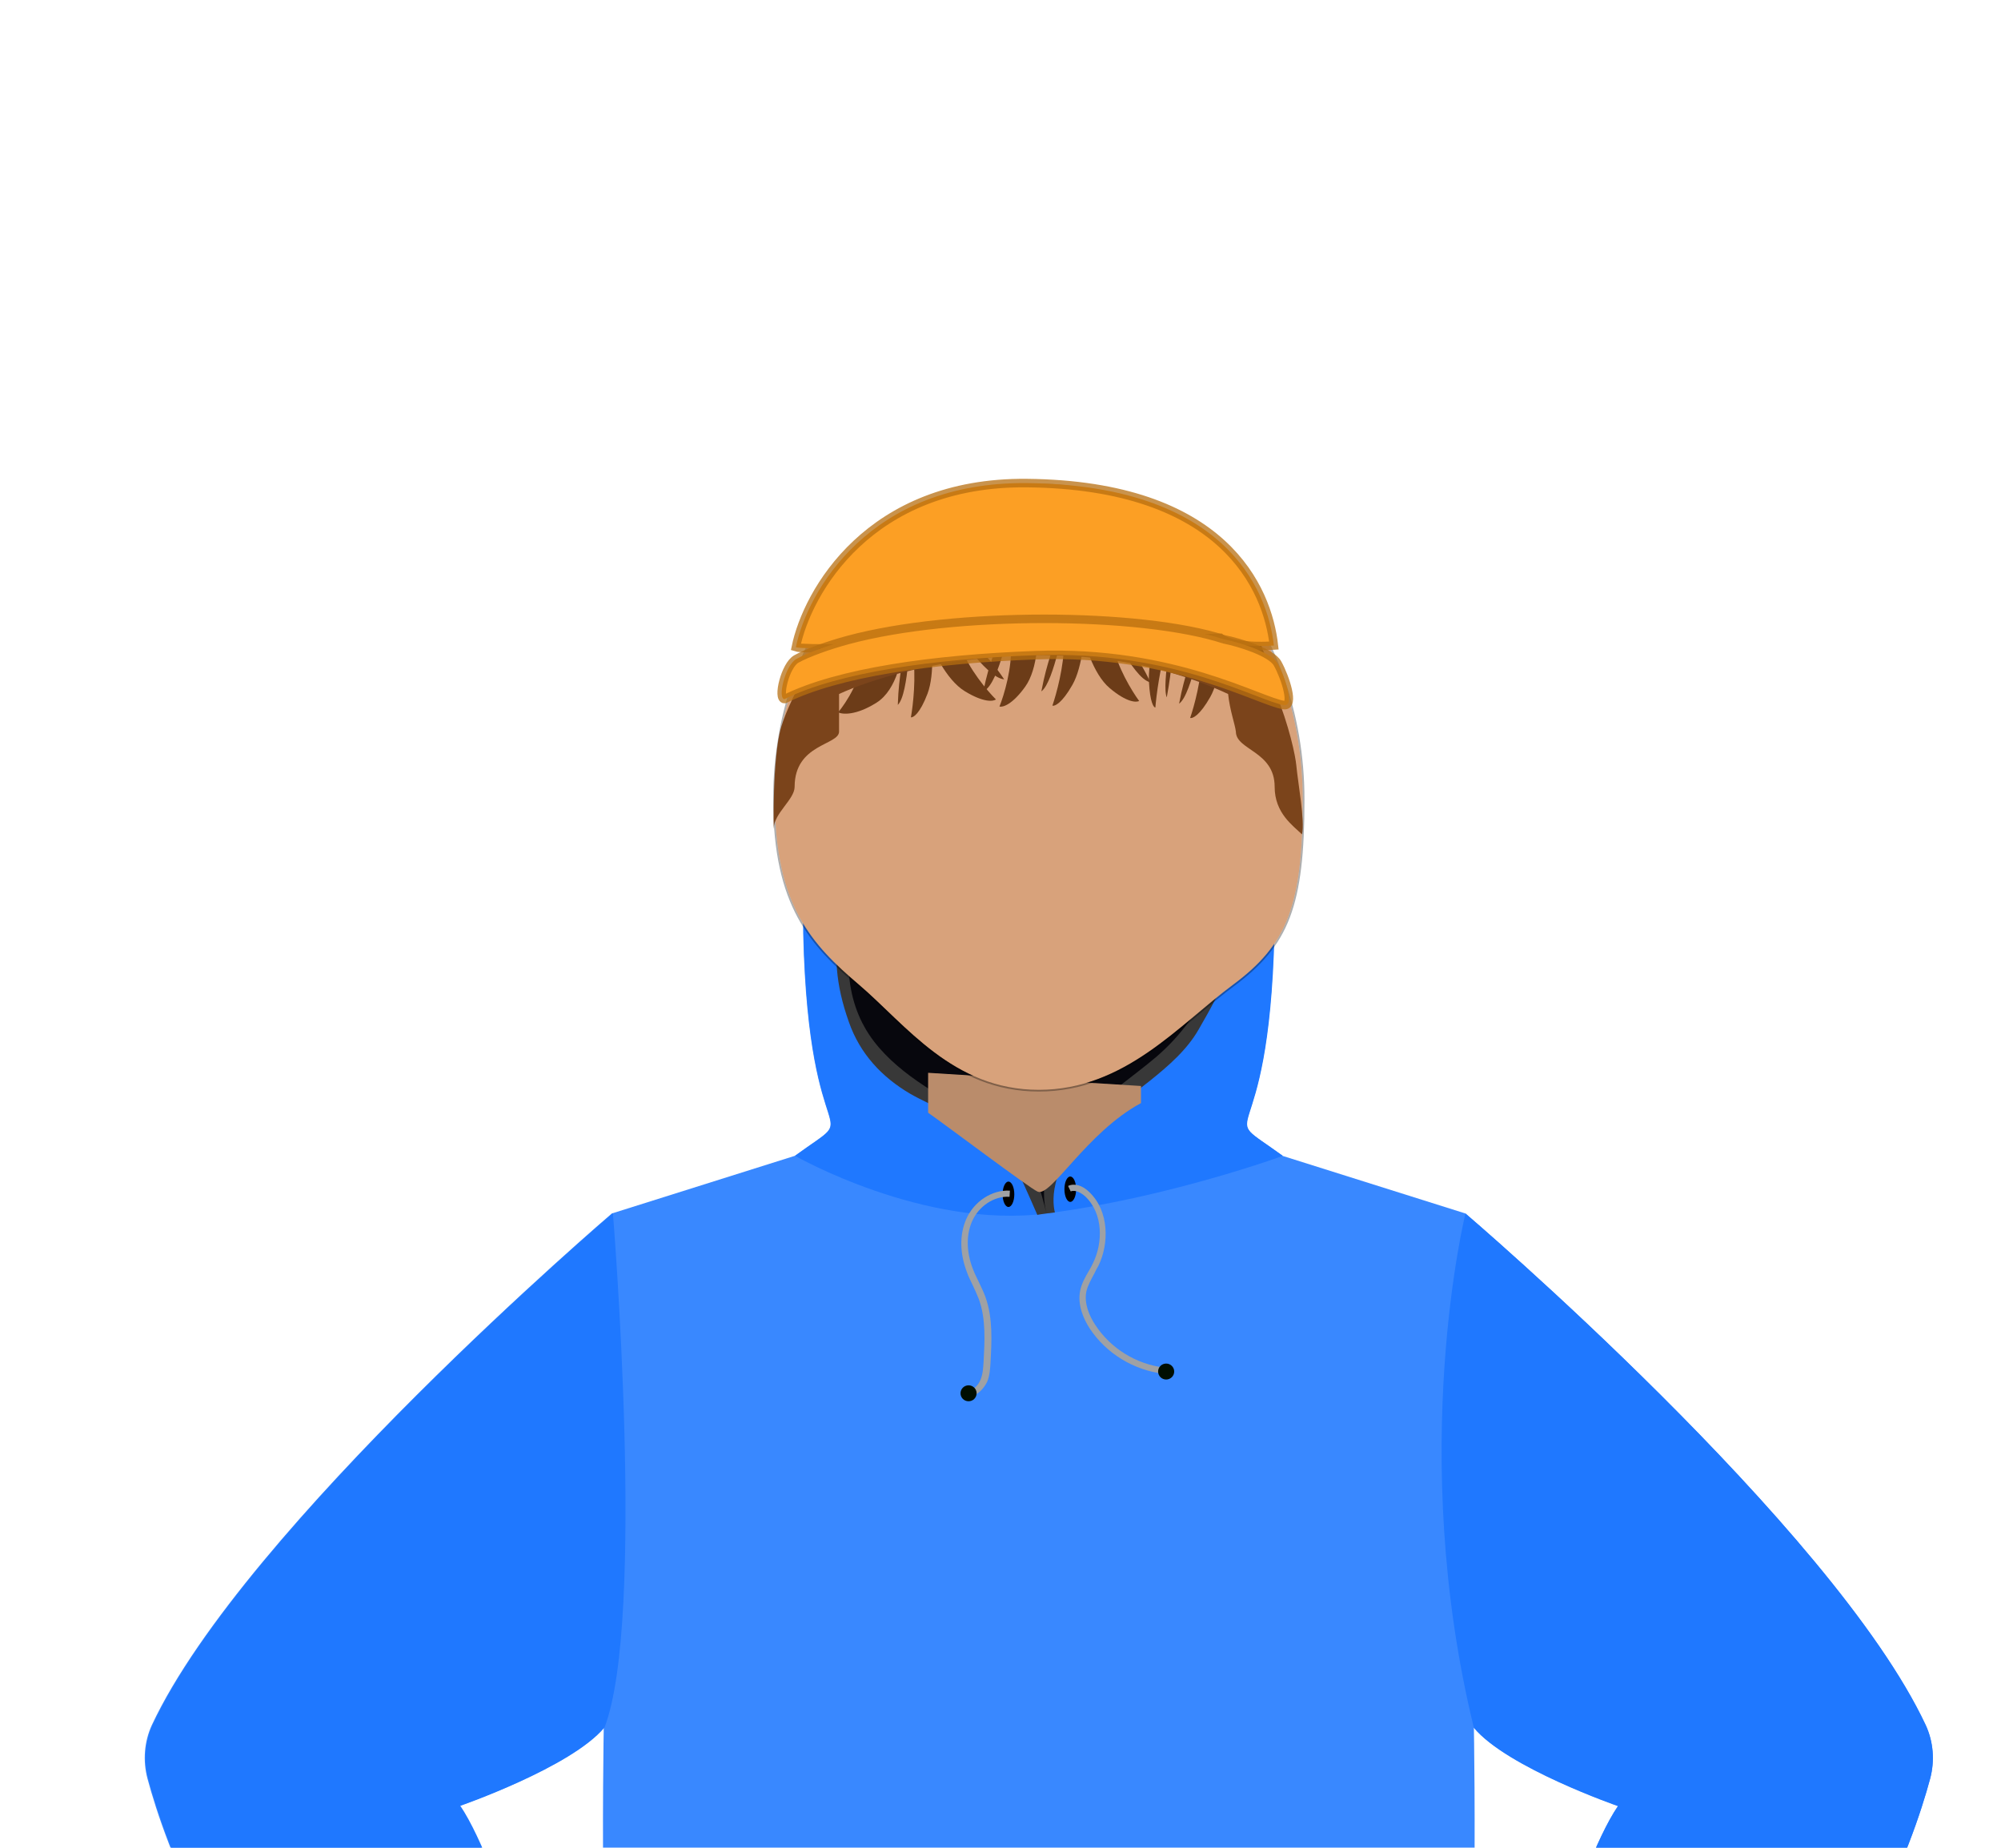 <svg width="235" height="217" viewBox="0 0 235 217" fill="none" xmlns="http://www.w3.org/2000/svg">
<g clip-path="url(#clip0)">
<path d="M226.121 202.597C215.249 179.351 172.105 142.523 172.105 142.523L150.619 135.754C142.154 129.623 148.986 137.031 149.631 109.656C150.018 94.031 140.951 84.621 133.13 79.385C126.383 74.872 117.574 74.872 110.827 79.385C103.006 84.621 93.939 94.031 94.326 109.656C94.971 137.031 101.803 129.623 93.338 135.754L71.852 142.523C71.852 142.523 28.708 179.393 17.836 202.597C16.934 204.555 16.762 206.812 17.32 208.898C19.34 216.434 26.173 236.018 45.854 254.964L51.698 265.608C51.698 265.608 63.73 265.267 68.93 256.241L65.363 243.852C65.363 243.852 59.003 219.542 53.975 212.091C53.975 212.091 66.996 207.578 70.906 202.895C70.906 202.895 70.09 245.768 73.356 268.971C73.356 268.971 72.239 278.338 74.172 283.957H122H169.828C171.762 278.338 170.644 268.971 170.644 268.971C173.91 245.768 173.094 202.895 173.094 202.895C177.004 207.578 190.025 212.091 190.025 212.091C184.954 219.542 178.637 243.852 178.637 243.852L175.07 256.241C180.27 265.267 192.302 265.608 192.302 265.608L198.146 254.964C217.827 235.975 224.66 216.434 226.68 208.898C227.238 206.812 227.066 204.555 226.121 202.597Z" fill="#3988FF"/>
<path d="M149.674 109.656C150.061 94.031 140.994 84.621 133.173 79.385C126.426 74.872 117.617 74.872 110.87 79.385C103.05 84.621 93.983 94.031 94.369 109.656C95.014 137.031 101.846 129.623 93.381 135.754C93.381 135.754 108.464 144.397 122.903 142.523C137.298 140.65 150.662 135.754 150.662 135.754C142.197 129.623 149.03 137.031 149.674 109.656Z" fill="#1F78FF"/>
<path d="M17.922 202.597C17.02 204.555 16.848 206.812 17.406 208.898C19.426 216.434 26.259 236.018 45.94 254.964L51.784 265.608C51.784 265.608 63.816 265.267 69.016 256.241L65.449 243.852C65.449 243.852 59.089 219.542 54.061 212.091C54.061 212.091 67.082 207.578 70.992 202.895C75.891 190.208 71.981 142.481 71.981 142.481C71.981 142.481 28.794 179.351 17.922 202.597Z" fill="#1F78FF"/>
<path d="M173.094 202.937C177.004 207.621 190.024 212.134 190.024 212.134C184.954 219.542 178.637 243.852 178.637 243.852L175.07 256.241C180.27 265.267 192.302 265.608 192.302 265.608L198.146 254.964C217.827 235.976 224.66 216.434 226.679 208.898C227.238 206.812 227.066 204.555 226.164 202.597C215.249 179.351 172.105 142.523 172.105 142.523C172.105 142.523 165.187 170.495 173.094 202.937Z" fill="#1F78FF"/>
<path d="M123.891 142.396C123.891 142.396 122.559 138.096 127.457 133.242C132.356 128.388 138.072 125.621 140.779 120.895C143.486 116.169 146.322 111.444 145.119 102.418C143.916 93.392 137.083 82.876 126.469 82.109C115.855 81.343 107.948 87.9 103.393 96.628C98.838 105.355 96.518 111.146 99.698 120.044C100.987 123.748 103.565 126.515 106.917 128.474C108.249 129.24 109.667 129.836 110.999 130.56C113.492 131.837 115.812 133.966 117.875 135.839C118.648 136.563 119.293 137.372 119.851 138.308C120.109 138.734 121.828 142.694 121.828 142.694C121.785 142.651 123.891 142.396 123.891 142.396Z" fill="#383838"/>
<path d="M122.645 83.514C133.989 81.897 143.443 93.477 144.303 103.951C144.947 111.529 141.552 119.192 135.794 124.131C130.552 128.601 120.797 134.136 122.903 142.523C122.215 139.799 121.484 136.946 119.594 134.817C118.433 133.498 116.886 132.561 115.339 131.624C110.999 128.985 105.886 126.515 102.663 122.343C99.096 117.702 99.139 111.955 100.514 106.505C103.092 96.287 111.472 85.09 122.645 83.514Z" fill="#07070D"/>
<path d="M125.696 141.161C126.075 141.161 126.383 140.494 126.383 139.671C126.383 138.848 126.075 138.181 125.696 138.181C125.316 138.181 125.008 138.848 125.008 139.671C125.008 140.494 125.316 141.161 125.696 141.161Z" fill="black"/>
<path d="M118.433 141.757C118.813 141.757 119.121 141.09 119.121 140.267C119.121 139.444 118.813 138.777 118.433 138.777C118.054 138.777 117.746 139.444 117.746 140.267C117.746 141.09 118.054 141.757 118.433 141.757Z" fill="black"/>
<path d="M136.61 161.341C133.13 160.916 129.907 158.957 127.973 156.02C127.286 154.955 126.512 153.295 126.856 151.592C127.028 150.74 127.457 149.974 127.887 149.25C128.059 148.952 128.231 148.654 128.36 148.356C129.52 146.014 129.606 142.566 127.457 140.522C126.985 140.097 126.297 139.713 125.739 139.926L125.438 139.288C126.168 138.947 127.114 139.202 127.93 140.011C130.294 142.268 130.251 146.1 129.004 148.654C128.833 148.952 128.661 149.25 128.532 149.548C128.145 150.272 127.758 150.953 127.586 151.677C127.286 153.124 127.973 154.615 128.618 155.594C130.422 158.361 133.431 160.235 136.739 160.618L136.61 161.341Z" fill="#9FA1A4"/>
<path d="M114.136 163.981L113.921 163.3C114.437 163.13 114.91 162.661 115.167 162.023C115.425 161.384 115.468 160.66 115.511 159.979C115.64 157.595 115.812 154.913 114.953 152.571C114.738 152.017 114.48 151.464 114.222 150.911C114.007 150.442 113.749 149.974 113.577 149.463C112.718 147.249 112.675 145.078 113.449 143.247C114.351 141.118 116.5 139.713 118.605 139.841L118.562 140.565C116.757 140.437 114.91 141.672 114.136 143.502C113.449 145.12 113.491 147.164 114.308 149.165C114.48 149.633 114.738 150.102 114.953 150.57C115.21 151.123 115.511 151.719 115.726 152.316C116.628 154.827 116.457 157.595 116.328 160.022C116.285 160.745 116.242 161.512 115.941 162.278C115.511 163.13 114.867 163.768 114.136 163.981Z" fill="#9FA1A4"/>
<path d="M136.954 162.023C137.477 162.023 137.9 161.603 137.9 161.086C137.9 160.569 137.477 160.149 136.954 160.149C136.432 160.149 136.009 160.569 136.009 161.086C136.009 161.603 136.432 162.023 136.954 162.023Z" fill="#000E00"/>
<path d="M113.749 164.577C114.271 164.577 114.695 164.158 114.695 163.641C114.695 163.123 114.271 162.704 113.749 162.704C113.227 162.704 112.804 163.123 112.804 163.641C112.804 164.158 113.227 164.577 113.749 164.577Z" fill="#000E00"/>
<g filter="url(#filter0_d)">
<path d="M121.859 135.956C120.863 135.516 110.952 128.044 109 126.686L109 122L134 123.548V125.557C127.596 129.005 123.426 136.648 121.859 135.956Z" fill="#BA8C6B"/>
</g>
<path d="M153 93.907C153 106.363 151.174 110.937 144.817 115.653C138.461 120.37 132.105 128 122 128C111.895 128 106.403 120.37 100.875 115.653C95.348 110.937 91 106.363 91 93.907C91 73.524 104.879 57 122 57C139.121 57 153 73.524 153 93.907Z" fill="#D8A27B"/>
<path d="M122 56.9C104.808 56.9 90.9 73.486 90.9 93.907C90.9 100.147 91.989 104.421 93.777 107.73C95.564 111.037 98.045 113.37 100.81 115.729C101.894 116.654 102.976 117.691 104.094 118.762C104.399 119.054 104.707 119.349 105.018 119.645C106.469 121.024 107.993 122.423 109.661 123.675C113 126.181 116.92 128.1 122 128.1C127.08 128.1 131.215 126.182 134.871 123.678C136.698 122.426 138.408 121.028 140.056 119.649C140.301 119.444 140.545 119.239 140.788 119.035C142.177 117.869 143.527 116.735 144.877 115.734C148.065 113.368 150.126 111.031 151.386 107.718C152.644 104.41 153.1 100.137 153.1 93.907C153.1 73.486 139.192 56.9 122 56.9Z" stroke="black" stroke-opacity="0.32" stroke-width="0.2"/>
<g filter="url(#filter1_i)">
<path d="M117.402 79.651C118.922 77.529 118.98 73.586 118.818 71.88C117.211 71.911 114.014 72.311 114.082 73.665C114.168 75.357 113.172 76.496 112.496 80.208C114.58 79.145 115.463 71.277 115.709 74.676C115.907 77.395 114.904 80.68 114.378 81.983C114.752 82.09 115.881 81.774 117.402 79.651Z" fill="#6C3C18"/>
</g>
<g filter="url(#filter2_i)">
<path d="M122.947 79.433C124.179 77.261 124.425 73.351 124.394 71.667C123.206 71.769 120.826 72.306 120.807 73.645C120.782 75.319 119.989 76.492 119.298 80.201C120.89 79.055 121.949 71.217 121.955 74.576C121.96 77.263 121.05 80.563 120.594 81.878C120.865 81.967 121.714 81.604 122.947 79.433Z" fill="#6C3C18"/>
</g>
<g filter="url(#filter3_i)">
<path d="M131.935 79.082C131.812 76.661 132.849 72.896 133.382 71.316C134.108 71.769 135.461 72.994 135.065 74.263C134.57 75.851 134.718 77.197 134.026 80.905C133.361 79.345 135.078 71.628 134.049 74.796C133.226 77.33 132.799 80.72 132.688 82.098C132.488 82.101 132.058 81.502 131.935 79.082Z" fill="#6C3C18"/>
</g>
<g filter="url(#filter4_i)">
<path d="M127.325 79.82C125.342 78.144 124.275 74.348 123.989 72.659C125.516 72.291 128.64 71.886 128.923 73.212C129.277 74.869 130.51 75.723 132.103 79.143C129.861 78.632 127.005 71.245 127.645 74.592C128.157 77.269 129.949 80.196 130.781 81.325C130.455 81.521 129.307 81.495 127.325 79.82Z" fill="#6C3C18"/>
</g>
<g filter="url(#filter5_i)">
<path d="M99.945 81.525C102.36 79.998 103.048 76.058 103.09 74.278C100.88 73.668 96.431 72.795 96.315 74.183C96.171 75.918 94.629 76.666 93.127 80.127C96.151 79.89 98.579 72.334 98.392 75.849C98.243 78.661 96.358 81.563 95.435 82.662C95.932 82.919 97.53 83.052 99.945 81.525Z" fill="#6C3C18"/>
</g>
<g filter="url(#filter6_i)">
<path d="M105.927 80.474C106.813 78.139 106.457 74.237 106.168 72.578C105.01 72.86 102.741 73.756 102.927 75.082C103.159 76.74 102.554 78.02 102.439 81.792C103.838 80.416 103.683 72.508 104.204 75.826C104.62 78.48 104.226 81.881 103.977 83.25C104.258 83.297 105.042 82.808 105.927 80.474Z" fill="#6C3C18"/>
</g>
<g filter="url(#filter7_i)">
<path d="M110.313 80.186C108.097 78.834 106.461 75.245 105.92 73.62C107.373 73.023 110.397 72.145 110.88 73.411C111.484 74.995 112.833 75.65 114.931 78.786C112.637 78.624 108.684 71.762 109.829 74.971C110.745 77.538 112.964 80.156 113.959 81.144C113.667 81.388 112.528 81.538 110.313 80.186Z" fill="#6C3C18"/>
</g>
<g filter="url(#filter8_i)">
<path d="M139.125 80.878C140.357 78.707 140.603 74.796 140.572 73.112C139.384 73.214 137.004 73.752 136.985 75.091C136.96 76.764 136.167 77.937 135.476 81.646C137.068 80.501 138.127 72.663 138.133 76.021C138.138 78.708 137.228 82.008 136.772 83.323C137.043 83.413 137.892 83.049 139.125 80.878Z" fill="#6C3C18"/>
</g>
<g filter="url(#filter9_i)">
<path d="M143.502 81.265C141.52 79.59 140.453 75.793 140.167 74.104C141.694 73.736 144.818 73.332 145.101 74.657C145.455 76.314 146.688 77.168 148.281 80.589C146.039 80.077 143.183 72.691 143.823 76.037C144.335 78.714 146.127 81.641 146.959 82.77C146.633 82.967 145.485 82.94 143.502 81.265Z" fill="#6C3C18"/>
</g>
<g filter="url(#filter10_i)">
<path d="M144.232 77.51C126.464 69.244 106.028 74.066 98.54 77.51V81.922C98.54 83.54 93.322 83.34 93.322 88.408C93.322 89.901 90.868 91.527 90.868 93.332C90.868 93.872 90.672 84.92 91.755 81.347C92.838 77.773 97.04 70.245 99.817 66.884C102.593 63.523 112.919 57 121.145 57C129.776 57 135.434 59.779 142.375 66.003C149.315 72.227 152.021 83.461 152.248 85.953C152.433 87.969 153.268 92.373 152.913 94C151.83 92.95 149.697 91.495 149.697 88.408C149.697 84.199 145.143 84.12 145.143 81.922C145.027 81.004 144.431 79.432 144.232 77.51Z" fill="#7B441B"/>
</g>
<path d="M120.588 56.738C102.099 56.556 94.802 69.514 93.465 76.016C94.934 76.539 127.302 75.496 143.302 74.909C143.738 75.325 145.608 76.09 149.606 75.817C148.867 69.117 143.7 56.965 120.588 56.738Z" fill="#FC9F24" stroke="#B76E0F" stroke-opacity="0.74"/>
<g filter="url(#filter11_d)">
<path d="M93.526 76.395C92.205 77.129 91.266 81.11 92.143 81.11C98.382 77.99 109.554 76.392 121.659 75.95C137.851 75.359 147.87 81.388 150.789 81.811C152.06 81.995 150.954 78.575 150.036 76.924C149.302 75.603 145.595 74.458 143.76 74.091C133.927 70.903 111.962 70.823 99.574 74.171C97.311 74.783 94.847 75.661 93.526 76.395Z" fill="#FC9F24"/>
<path d="M93.526 76.395C92.205 77.129 91.266 81.11 92.143 81.11C98.382 77.99 109.554 76.392 121.659 75.95C137.851 75.359 147.87 81.388 150.789 81.811C152.06 81.995 150.954 78.575 150.036 76.924C149.302 75.603 145.595 74.458 143.76 74.091C133.927 70.903 111.962 70.823 99.574 74.171C97.311 74.783 94.847 75.661 93.526 76.395Z" stroke="#B76E0F" stroke-opacity="0.74"/>
</g>
</g>
<defs>
<filter id="filter0_d" x="105" y="122" width="33" height="22" filterUnits="userSpaceOnUse" color-interpolation-filters="sRGB">
<feFlood flood-opacity="0" result="BackgroundImageFix"/>
<feColorMatrix in="SourceAlpha" type="matrix" values="0 0 0 0 0 0 0 0 0 0 0 0 0 0 0 0 0 0 127 0"/>
<feOffset dy="4"/>
<feGaussianBlur stdDeviation="2"/>
<feColorMatrix type="matrix" values="0 0 0 0 0 0 0 0 0 0 0 0 0 0 0 0 0 0 0.25 0"/>
<feBlend mode="normal" in2="BackgroundImageFix" result="effect1_dropShadow"/>
<feBlend mode="normal" in="SourceGraphic" in2="effect1_dropShadow" result="shape"/>
</filter>
<filter id="filter1_i" x="112.496" y="71.88" width="9.384" height="11.121" filterUnits="userSpaceOnUse" color-interpolation-filters="sRGB">
<feFlood flood-opacity="0" result="BackgroundImageFix"/>
<feBlend mode="normal" in="SourceGraphic" in2="BackgroundImageFix" result="shape"/>
<feColorMatrix in="SourceAlpha" type="matrix" values="0 0 0 0 0 0 0 0 0 0 0 0 0 0 0 0 0 0 127 0" result="hardAlpha"/>
<feOffset dx="3" dy="1"/>
<feGaussianBlur stdDeviation="2"/>
<feComposite in2="hardAlpha" operator="arithmetic" k2="-1" k3="1"/>
<feColorMatrix type="matrix" values="0 0 0 0 0.608 0 0 0 0 0.344 0 0 0 0 0.151 0 0 0 1 0"/>
<feBlend mode="normal" in2="shape" result="effect1_innerShadow"/>
</filter>
<filter id="filter2_i" x="119.298" y="71.667" width="8.099" height="11.223" filterUnits="userSpaceOnUse" color-interpolation-filters="sRGB">
<feFlood flood-opacity="0" result="BackgroundImageFix"/>
<feBlend mode="normal" in="SourceGraphic" in2="BackgroundImageFix" result="shape"/>
<feColorMatrix in="SourceAlpha" type="matrix" values="0 0 0 0 0 0 0 0 0 0 0 0 0 0 0 0 0 0 127 0" result="hardAlpha"/>
<feOffset dx="3" dy="1"/>
<feGaussianBlur stdDeviation="2"/>
<feComposite in2="hardAlpha" operator="arithmetic" k2="-1" k3="1"/>
<feColorMatrix type="matrix" values="0 0 0 0 0.608 0 0 0 0 0.344 0 0 0 0 0.151 0 0 0 1 0"/>
<feBlend mode="normal" in2="shape" result="effect1_innerShadow"/>
</filter>
<filter id="filter3_i" x="131.925" y="71.316" width="6.211" height="11.782" filterUnits="userSpaceOnUse" color-interpolation-filters="sRGB">
<feFlood flood-opacity="0" result="BackgroundImageFix"/>
<feBlend mode="normal" in="SourceGraphic" in2="BackgroundImageFix" result="shape"/>
<feColorMatrix in="SourceAlpha" type="matrix" values="0 0 0 0 0 0 0 0 0 0 0 0 0 0 0 0 0 0 127 0" result="hardAlpha"/>
<feOffset dx="3" dy="1"/>
<feGaussianBlur stdDeviation="2"/>
<feComposite in2="hardAlpha" operator="arithmetic" k2="-1" k3="1"/>
<feColorMatrix type="matrix" values="0 0 0 0 0.608 0 0 0 0 0.344 0 0 0 0 0.151 0 0 0 1 0"/>
<feBlend mode="normal" in2="shape" result="effect1_innerShadow"/>
</filter>
<filter id="filter4_i" x="123.99" y="72.299" width="11.113" height="10.109" filterUnits="userSpaceOnUse" color-interpolation-filters="sRGB">
<feFlood flood-opacity="0" result="BackgroundImageFix"/>
<feBlend mode="normal" in="SourceGraphic" in2="BackgroundImageFix" result="shape"/>
<feColorMatrix in="SourceAlpha" type="matrix" values="0 0 0 0 0 0 0 0 0 0 0 0 0 0 0 0 0 0 127 0" result="hardAlpha"/>
<feOffset dx="3" dy="1"/>
<feGaussianBlur stdDeviation="2"/>
<feComposite in2="hardAlpha" operator="arithmetic" k2="-1" k3="1"/>
<feColorMatrix type="matrix" values="0 0 0 0 0.608 0 0 0 0 0.344 0 0 0 0 0.151 0 0 0 1 0"/>
<feBlend mode="normal" in2="shape" result="effect1_innerShadow"/>
</filter>
<filter id="filter5_i" x="93.127" y="73.441" width="12.962" height="10.38" filterUnits="userSpaceOnUse" color-interpolation-filters="sRGB">
<feFlood flood-opacity="0" result="BackgroundImageFix"/>
<feBlend mode="normal" in="SourceGraphic" in2="BackgroundImageFix" result="shape"/>
<feColorMatrix in="SourceAlpha" type="matrix" values="0 0 0 0 0 0 0 0 0 0 0 0 0 0 0 0 0 0 127 0" result="hardAlpha"/>
<feOffset dx="3" dy="1"/>
<feGaussianBlur stdDeviation="2"/>
<feComposite in2="hardAlpha" operator="arithmetic" k2="-1" k3="1"/>
<feColorMatrix type="matrix" values="0 0 0 0 0.608 0 0 0 0 0.344 0 0 0 0 0.151 0 0 0 1 0"/>
<feBlend mode="normal" in2="shape" result="effect1_innerShadow"/>
</filter>
<filter id="filter6_i" x="102.439" y="72.578" width="7.05" height="11.675" filterUnits="userSpaceOnUse" color-interpolation-filters="sRGB">
<feFlood flood-opacity="0" result="BackgroundImageFix"/>
<feBlend mode="normal" in="SourceGraphic" in2="BackgroundImageFix" result="shape"/>
<feColorMatrix in="SourceAlpha" type="matrix" values="0 0 0 0 0 0 0 0 0 0 0 0 0 0 0 0 0 0 127 0" result="hardAlpha"/>
<feOffset dx="3" dy="1"/>
<feGaussianBlur stdDeviation="2"/>
<feComposite in2="hardAlpha" operator="arithmetic" k2="-1" k3="1"/>
<feColorMatrix type="matrix" values="0 0 0 0 0.608 0 0 0 0 0.344 0 0 0 0 0.151 0 0 0 1 0"/>
<feBlend mode="normal" in2="shape" result="effect1_innerShadow"/>
</filter>
<filter id="filter7_i" x="105.92" y="72.763" width="12.011" height="9.542" filterUnits="userSpaceOnUse" color-interpolation-filters="sRGB">
<feFlood flood-opacity="0" result="BackgroundImageFix"/>
<feBlend mode="normal" in="SourceGraphic" in2="BackgroundImageFix" result="shape"/>
<feColorMatrix in="SourceAlpha" type="matrix" values="0 0 0 0 0 0 0 0 0 0 0 0 0 0 0 0 0 0 127 0" result="hardAlpha"/>
<feOffset dx="3" dy="1"/>
<feGaussianBlur stdDeviation="2"/>
<feComposite in2="hardAlpha" operator="arithmetic" k2="-1" k3="1"/>
<feColorMatrix type="matrix" values="0 0 0 0 0.608 0 0 0 0 0.344 0 0 0 0 0.151 0 0 0 1 0"/>
<feBlend mode="normal" in2="shape" result="effect1_innerShadow"/>
</filter>
<filter id="filter8_i" x="135.476" y="73.112" width="8.099" height="11.223" filterUnits="userSpaceOnUse" color-interpolation-filters="sRGB">
<feFlood flood-opacity="0" result="BackgroundImageFix"/>
<feBlend mode="normal" in="SourceGraphic" in2="BackgroundImageFix" result="shape"/>
<feColorMatrix in="SourceAlpha" type="matrix" values="0 0 0 0 0 0 0 0 0 0 0 0 0 0 0 0 0 0 127 0" result="hardAlpha"/>
<feOffset dx="3" dy="1"/>
<feGaussianBlur stdDeviation="2"/>
<feComposite in2="hardAlpha" operator="arithmetic" k2="-1" k3="1"/>
<feColorMatrix type="matrix" values="0 0 0 0 0.608 0 0 0 0 0.344 0 0 0 0 0.151 0 0 0 1 0"/>
<feBlend mode="normal" in2="shape" result="effect1_innerShadow"/>
</filter>
<filter id="filter9_i" x="140.167" y="73.744" width="11.113" height="10.109" filterUnits="userSpaceOnUse" color-interpolation-filters="sRGB">
<feFlood flood-opacity="0" result="BackgroundImageFix"/>
<feBlend mode="normal" in="SourceGraphic" in2="BackgroundImageFix" result="shape"/>
<feColorMatrix in="SourceAlpha" type="matrix" values="0 0 0 0 0 0 0 0 0 0 0 0 0 0 0 0 0 0 127 0" result="hardAlpha"/>
<feOffset dx="3" dy="1"/>
<feGaussianBlur stdDeviation="2"/>
<feComposite in2="hardAlpha" operator="arithmetic" k2="-1" k3="1"/>
<feColorMatrix type="matrix" values="0 0 0 0 0.608 0 0 0 0 0.344 0 0 0 0 0.151 0 0 0 1 0"/>
<feBlend mode="normal" in2="shape" result="effect1_innerShadow"/>
</filter>
<filter id="filter10_i" x="90.854" y="57" width="62.146" height="41" filterUnits="userSpaceOnUse" color-interpolation-filters="sRGB">
<feFlood flood-opacity="0" result="BackgroundImageFix"/>
<feBlend mode="normal" in="SourceGraphic" in2="BackgroundImageFix" result="shape"/>
<feColorMatrix in="SourceAlpha" type="matrix" values="0 0 0 0 0 0 0 0 0 0 0 0 0 0 0 0 0 0 127 0" result="hardAlpha"/>
<feOffset dy="4"/>
<feGaussianBlur stdDeviation="2"/>
<feComposite in2="hardAlpha" operator="arithmetic" k2="-1" k3="1"/>
<feColorMatrix type="matrix" values="0 0 0 0 0 0 0 0 0 0 0 0 0 0 0 0 0 0 0.25 0"/>
<feBlend mode="normal" in2="shape" result="effect1_innerShadow"/>
</filter>
<filter id="filter11_d" x="87.302" y="68.18" width="68.561" height="19.138" filterUnits="userSpaceOnUse" color-interpolation-filters="sRGB">
<feFlood flood-opacity="0" result="BackgroundImageFix"/>
<feColorMatrix in="SourceAlpha" type="matrix" values="0 0 0 0 0 0 0 0 0 0 0 0 0 0 0 0 0 0 127 0"/>
<feOffset dy="1"/>
<feGaussianBlur stdDeviation="2"/>
<feColorMatrix type="matrix" values="0 0 0 0 0 0 0 0 0 0 0 0 0 0 0 0 0 0 0.25 0"/>
<feBlend mode="normal" in2="BackgroundImageFix" result="effect1_dropShadow"/>
<feBlend mode="normal" in="SourceGraphic" in2="effect1_dropShadow" result="shape"/>
</filter>
<clipPath id="clip0">
<rect width="235" height="217" fill="white"/>
</clipPath>
</defs>
</svg>
